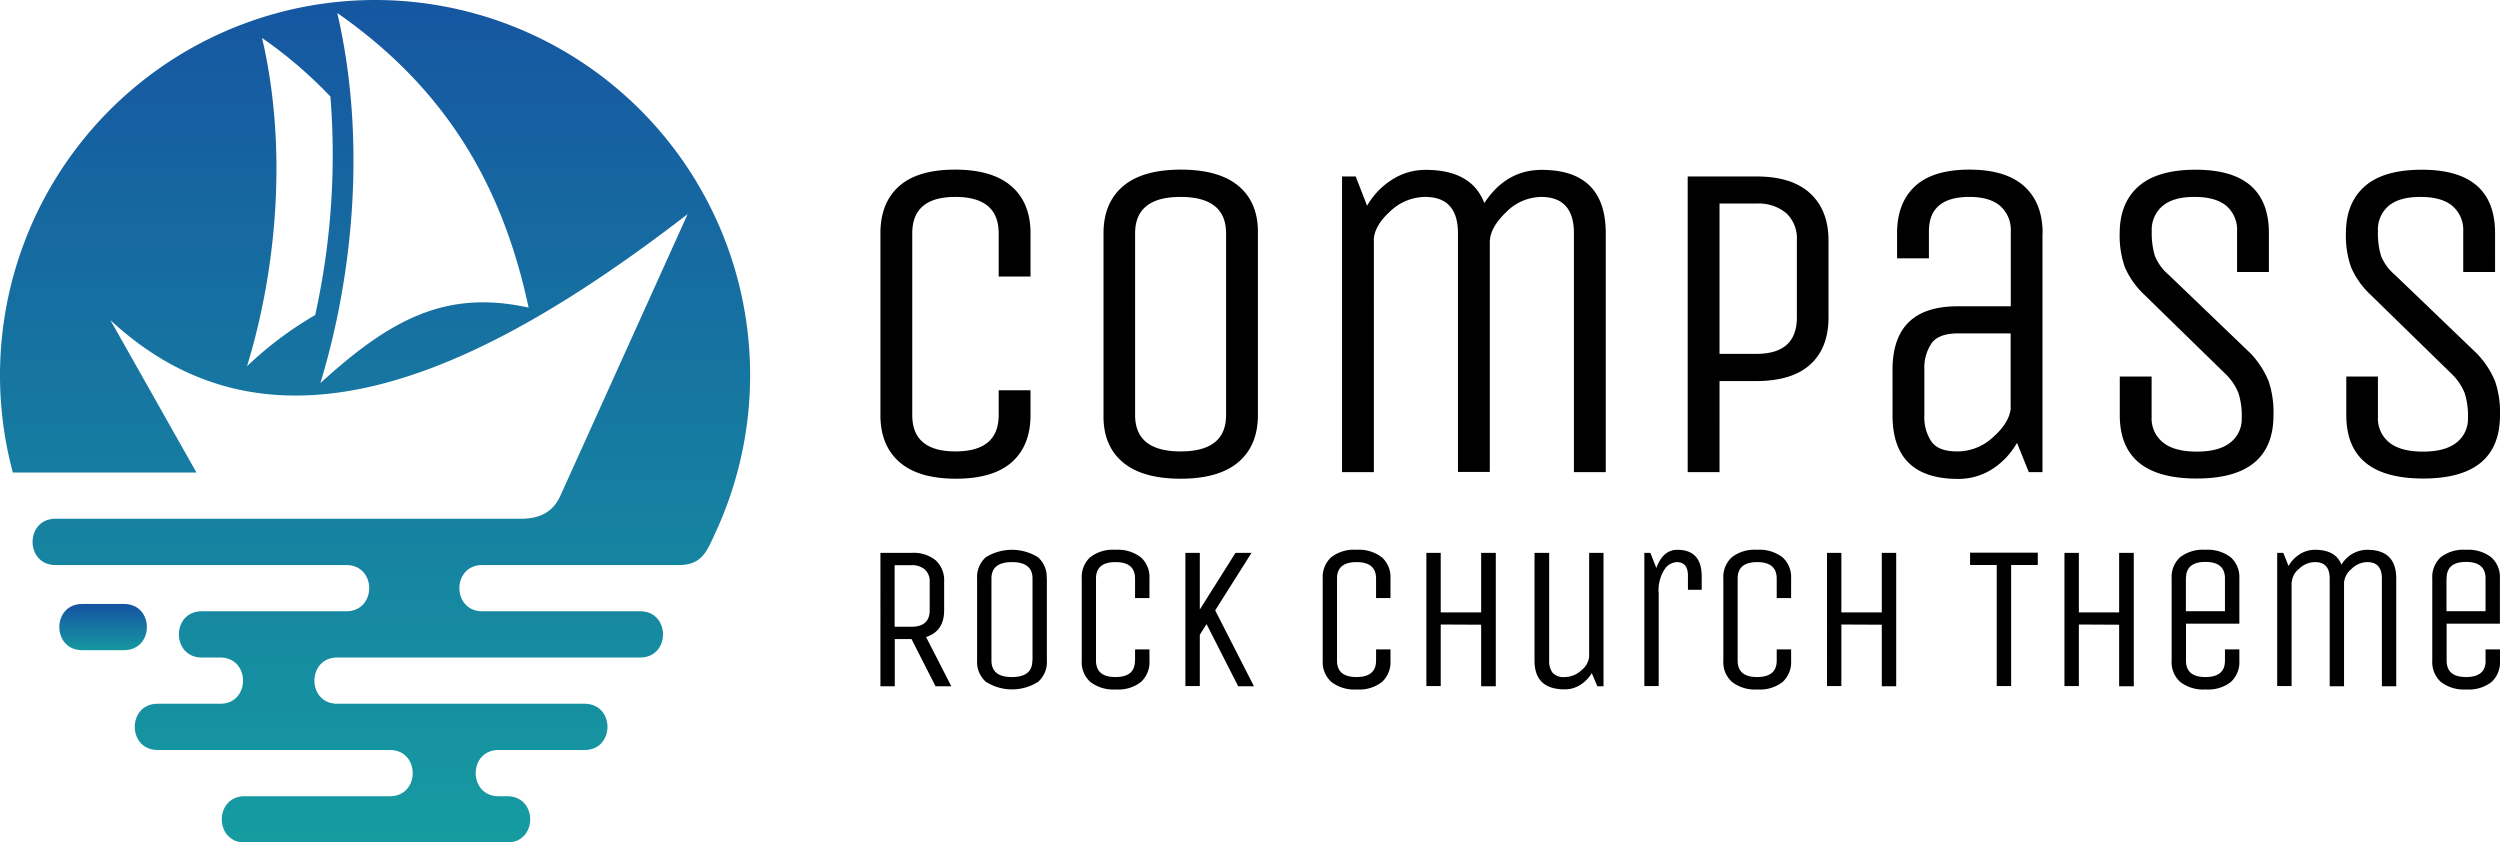<svg xmlns="http://www.w3.org/2000/svg" xmlns:xlink="http://www.w3.org/1999/xlink" viewBox="0 0 512 172.54"><defs><style>.cls-1{fill:url(#linear-gradient);}.cls-2{fill:url(#linear-gradient-2);}</style><linearGradient id="linear-gradient" x1="-323.38" y1="640.9" x2="-323.38" y2="641.9" gradientTransform="matrix(17.94, 0, 0, -9.47, 5821.22, 6203.19)" gradientUnits="userSpaceOnUse"><stop offset="0" stop-color="#169ca1"/><stop offset="1" stop-color="#1657a1"/></linearGradient><linearGradient id="linear-gradient-2" x1="-340.27" y1="655.17" x2="-340.27" y2="656.17" gradientTransform="matrix(153.62, 0, 0, -172.54, 52347.92, 113217.32)" xlink:href="#linear-gradient"/></defs><g id="Layer_2" data-name="Layer 2"><g id="_clVyEhvKxnJnZs6VGll5z" data-name=" clVyEhvKxnJnZs6VGll5z"><g id="_aUCv0antuu7lT3USk8tZp" data-name=" aUCv0antuu7lT3USk8tZp"><path id="_tb_AwHnCjsNjhbwnYA0QF" data-name=" tb AwHnCjsNjhbwnYA0QF" class="cls-1" d="M25.38,123.69H16.85c-6.27,0-6.27,9.47,0,9.47h8.53C31.65,133.16,31.65,123.69,25.38,123.69Z"/><path id="_S0DCk6dHnExk9Zc_9mGdA" data-name=" S0DCk6dHnExk9Zc 9mGdA" class="cls-2" d="M76.81,0A76.85,76.85,0,0,0,2.63,96.78H40.24L22.61,65.56C55,95.65,96.3,78.23,140.83,43.85l-26.17,57.91c-1.5,3.07-3.92,4.32-7.42,4.48H11.37c-6.26,0-6.26,9.48,0,9.48H71c6.21.12,6.12,9.47-.09,9.47H41.34c-6.27,0-6.26,9.47,0,9.47h3.74c6.26,0,6.26,9.47,0,9.47H32.3c-6.27,0-6.26,9.47,0,9.47H79.83c6.26,0,6.26,9.47,0,9.47H50.12c-6.26,0-6.26,9.47,0,9.47h53.76c6.27,0,6.27-9.47,0-9.47h-1.76c-6.26,0-6.26-9.47,0-9.47h17.59c6.26,0,6.27-9.47,0-9.47H69.09c-6.26,0-6.26-9.47,0-9.47h62c6.26,0,6.26-9.47,0-9.47H98.78c-6.26,0-6.26-9.47,0-9.47h40.54c4.57-.09,5.58-3.15,7.14-6.49A76.83,76.83,0,0,0,76.81,0ZM50.59,75c6-19.58,8.4-44.39,3.08-67.22a89.36,89.36,0,0,1,14,12,151.61,151.61,0,0,1-3.12,44.74A74.41,74.41,0,0,0,50.59,75Zm15,3.52c6.77-22.11,9.48-50.11,3.48-75.86C91.23,18.11,102.88,37.82,108.26,63,91.27,59.26,79.94,65.41,65.58,78.49Z"/></g><path id="_995u49WKvOxUmbBBP-V-Z" data-name=" 995u49WKvOxUmbBBP-V-Z" d="M204.53,85h0V79.92h6.52V85q0,6.24-3.82,9.64t-11.46,3.4q-7.64,0-11.55-3.4T180.31,85h0V47.78q0-6.24,3.82-9.64t11.46-3.4q7.64,0,11.55,3.4t3.91,9.64h0v8.85h-6.52V47.78q0-7.44-8.85-7.45t-8.85,7.45h0V85q0,7.45,8.85,7.45T204.53,85Zm53.09-37.26h0V85q0,6.24-4,9.64t-11.83,3.4q-7.86,0-11.87-3.4T226,85h0V47.78q0-6.24,4-9.64t11.83-3.4q7.88,0,11.88,3.4T257.62,47.78ZM251.1,85h0V47.78q0-7.44-9.31-7.45t-9.32,7.45h0V85q0,7.45,9.32,7.45T251.1,85Zm30.27-35.67V96.69h-6.52V36.14h2.8l2.33,6a15.36,15.36,0,0,1,5.12-5.35,12.61,12.61,0,0,1,6.89-2h0q9.4,0,12,6.8h0q4.47-6.8,11.73-6.8h0q13.14,0,13.14,13h0V96.69h-6.52V47.78q0-7.44-6.71-7.45h0a10.28,10.28,0,0,0-7.22,3.17q-3.3,3.16-3.3,6.15h0v47h-6.52V47.78q0-7.44-6.71-7.45h0a10.49,10.49,0,0,0-7.22,3c-2.2,2-3.31,4-3.31,6Zm70.79,28.69V96.69h-6.52V36.14h14.07q7.26,0,11,3.45t3.77,9.59h0V65q0,6.24-3.73,9.64t-11.08,3.4h-7.55ZM368,65h0V49.18a7.07,7.07,0,0,0-2.14-5.49,8.79,8.79,0,0,0-6.15-2h-7.55V72.47h7.55Q368,72.47,368,65Zm50.3-17.24V96.69h-2.8l-2.42-6A15.39,15.39,0,0,1,408,96.08a12.85,12.85,0,0,1-7,2h0q-13.41,0-13.41-13h0V75.73q0-13.05,13.41-13h10.81V47.41a6.54,6.54,0,0,0-2.15-5.21c-1.42-1.25-3.54-1.87-6.33-1.87h0q-8.3,0-8.29,7.08h0v5.5h-6.52V47.78q0-6.24,3.68-9.64t11.13-3.4q7.45,0,11.22,3.4t3.78,9.64Zm-6.52,35.68V68.28H401q-3.92,0-5.4,2a9,9,0,0,0-1.49,5.5h0V85a9,9,0,0,0,1.49,5.5q1.49,2,5.4,1.95a10.7,10.7,0,0,0,7.27-3q3.35-3,3.54-6ZM465.61,85h0q0,13-15.74,13T434.13,85h0V77.12h6.52v8.29A6.31,6.31,0,0,0,443,90.63q2.32,1.86,6.89,1.86t6.89-1.86a6.13,6.13,0,0,0,2.33-5.08,15.16,15.16,0,0,0-.7-5.12,11.62,11.62,0,0,0-2.84-4.05h0l-16.39-16a17.07,17.07,0,0,1-4-5.64,19.35,19.35,0,0,1-1.07-6.94h0q0-6.24,3.87-9.64t11.69-3.4h0q15,0,15,13h0V55.7h-6.52V47.41A6.47,6.47,0,0,0,456,42.2c-1.46-1.25-3.64-1.87-6.56-1.87s-5.11.62-6.57,1.87a6.36,6.36,0,0,0-2.19,5.12,16.18,16.18,0,0,0,.65,5.12,10.22,10.22,0,0,0,2.89,3.91h0l16.67,16a18.34,18.34,0,0,1,3.73,5.73A20.18,20.18,0,0,1,465.61,85ZM512,85h0q0,13-15.74,13T480.52,85h0V77.12H487v8.29a6.28,6.28,0,0,0,2.33,5.22q2.33,1.86,6.89,1.86t6.89-1.86a6.15,6.15,0,0,0,2.33-5.08,15.16,15.16,0,0,0-.7-5.12,11.62,11.62,0,0,0-2.84-4.05h0l-16.39-16a16.78,16.78,0,0,1-4-5.64,19.13,19.13,0,0,1-1.07-6.94h0q0-6.24,3.86-9.64t11.69-3.4h0q15,0,15,13h0V55.7h-6.52V47.41a6.47,6.47,0,0,0-2.19-5.21q-2.19-1.87-6.57-1.87c-2.92,0-5.1.62-6.56,1.87A6.36,6.36,0,0,0,487,47.32a15.89,15.89,0,0,0,.65,5.12,10.11,10.11,0,0,0,2.89,3.91h0l16.67,16A18.29,18.29,0,0,1,511,78.1,19.92,19.92,0,0,1,512,85Z"/><path id="_ehnc18hh6_402" data-name=" ehnc18hh6 402" d="M183.25,130.88v9.67h-2.94V113.23h6.35a7.11,7.11,0,0,1,5,1.55,5.55,5.55,0,0,1,1.7,4.33h0V125q0,4.27-3.7,5.46h0l5.17,10.09h-3.23l-4.92-9.67ZM190.4,125h0v-5.89a3.18,3.18,0,0,0-1-2.48,4,4,0,0,0-2.77-.88h-3.41v12.61h3.41Q190.4,128.36,190.4,125Zm24-6.52h0v16.81a5.42,5.42,0,0,1-1.79,4.35,10,10,0,0,1-10.69,0,5.37,5.37,0,0,1-1.81-4.35h0V118.48a5.41,5.41,0,0,1,1.78-4.35,10.12,10.12,0,0,1,10.7,0A5.37,5.37,0,0,1,214.36,118.48Zm-2.94,16.81h0V118.48q0-3.36-4.21-3.36t-4.2,3.36h0v16.81q0,3.38,4.2,3.37T211.42,135.29Zm21,0h0V133h2.95v2.31a5.51,5.51,0,0,1-1.73,4.35,7.53,7.53,0,0,1-5.17,1.54,7.72,7.72,0,0,1-5.21-1.54,5.43,5.43,0,0,1-1.76-4.35h0V118.48a5.51,5.51,0,0,1,1.72-4.35,7.58,7.58,0,0,1,5.17-1.53,7.75,7.75,0,0,1,5.21,1.53,5.44,5.44,0,0,1,1.77,4.35h0v4h-2.95v-4q0-3.36-4-3.36t-4,3.36h0v16.81q0,3.38,4,3.37T232.43,135.29ZM245.72,130v10.51h-2.95V113.23h2.95v11.6l7.31-11.6h3.28L248.87,125l7.94,15.55h-3.23l-6.48-12.74Zm36.1,5.25h0V133h2.95v2.31a5.51,5.51,0,0,1-1.73,4.35,7.53,7.53,0,0,1-5.17,1.54,7.7,7.7,0,0,1-5.21-1.54,5.44,5.44,0,0,1-1.77-4.35h0V118.48a5.51,5.51,0,0,1,1.73-4.35,7.58,7.58,0,0,1,5.17-1.53,7.75,7.75,0,0,1,5.21,1.53,5.44,5.44,0,0,1,1.77,4.35h0v4h-2.95v-4q0-3.36-4-3.36t-4,3.36h0v16.81q0,3.38,4,3.37T281.82,135.29Zm13.24-7.35v12.61h-2.94V113.23h2.94v12.19h8.28V113.23h3v27.32h-3V127.94Zm19.21,7.35h0V113.23h3v22.06a3.93,3.93,0,0,0,.69,2.48,3.07,3.07,0,0,0,2.54.89,5,5,0,0,0,3.41-1.43,4,4,0,0,0,1.55-2.78h0V113.23h2.94v27.32h-1.26L326,137.86a7.29,7.29,0,0,1-2.37,2.41,5.85,5.85,0,0,1-3.18.91h0Q314.27,141.18,314.27,135.29Zm25.43-13.95v19.21h-2.94V113.23H338l1.22,3.11c.9-2.5,2.33-3.74,4.29-3.74h0q5,0,5,5.46h0v2.73h-2.82v-2.9c0-1.85-.77-2.77-2.31-2.77h0a3.21,3.21,0,0,0-2.54,1.59,7.85,7.85,0,0,0-1.16,4.63Zm24.17,13.95h0V133h2.95v2.31a5.51,5.51,0,0,1-1.73,4.35,7.53,7.53,0,0,1-5.17,1.54,7.7,7.7,0,0,1-5.21-1.54,5.44,5.44,0,0,1-1.77-4.35h0V118.48a5.51,5.51,0,0,1,1.73-4.35,7.58,7.58,0,0,1,5.17-1.53,7.75,7.75,0,0,1,5.21,1.53,5.44,5.44,0,0,1,1.77,4.35h0v4h-2.95v-4q0-3.36-4-3.36t-4,3.36h0v16.81q0,3.38,4,3.37T363.87,135.29Zm13.24-7.35v12.61h-2.94V113.23h2.94v12.19h8.28V113.23h2.95v27.32h-2.95V127.94Zm26.36-14.71h13.87v2.52h-5.46v24.8h-2.95v-24.8h-5.46Zm22.28,14.71v12.61H422.8V113.23h2.95v12.19H434V113.23H437v27.32H434V127.94Zm29.92,7.35h0V133h2.95v2.31a5.51,5.51,0,0,1-1.73,4.35,7.53,7.53,0,0,1-5.17,1.54,7.72,7.72,0,0,1-5.21-1.54,5.43,5.43,0,0,1-1.76-4.35h0V118.48a5.51,5.51,0,0,1,1.72-4.35,7.58,7.58,0,0,1,5.17-1.53,7.75,7.75,0,0,1,5.21,1.53,5.44,5.44,0,0,1,1.77,4.35h0v9.25H447.69v7.56q0,3.38,4,3.37T455.67,135.29Zm-8-16.81h0v6.73h8v-6.73q0-3.36-4-3.36T447.69,118.48Zm21.65.71v21.36h-2.95V113.23h1.26l1.06,2.69A6.79,6.79,0,0,1,471,113.5a5.72,5.72,0,0,1,3.11-.9h0q4.25,0,5.42,3.06h0a6.11,6.11,0,0,1,5.3-3.06h0q5.92,0,5.92,5.88h0v22.07h-2.94V118.48q0-3.36-3-3.36h0a4.59,4.59,0,0,0-3.25,1.43,4,4,0,0,0-1.5,2.77h0v21.23h-2.94V118.48q0-3.36-3-3.36h0a4.72,4.72,0,0,0-3.26,1.36,3.79,3.79,0,0,0-1.49,2.71Zm39.72,16.1h0V133H512v2.31a5.51,5.51,0,0,1-1.72,4.35,7.55,7.55,0,0,1-5.17,1.54,7.73,7.73,0,0,1-5.22-1.54,5.46,5.46,0,0,1-1.76-4.35h0V118.48a5.51,5.51,0,0,1,1.72-4.35A7.58,7.58,0,0,1,505,112.6a7.73,7.73,0,0,1,5.21,1.53,5.44,5.44,0,0,1,1.77,4.35h0v9.25H501.07v7.56q0,3.38,4,3.37T509.06,135.29Zm-8-16.81h0v6.73h8v-6.73q0-3.36-4-3.36T501.07,118.48Z"/></g></g></svg>